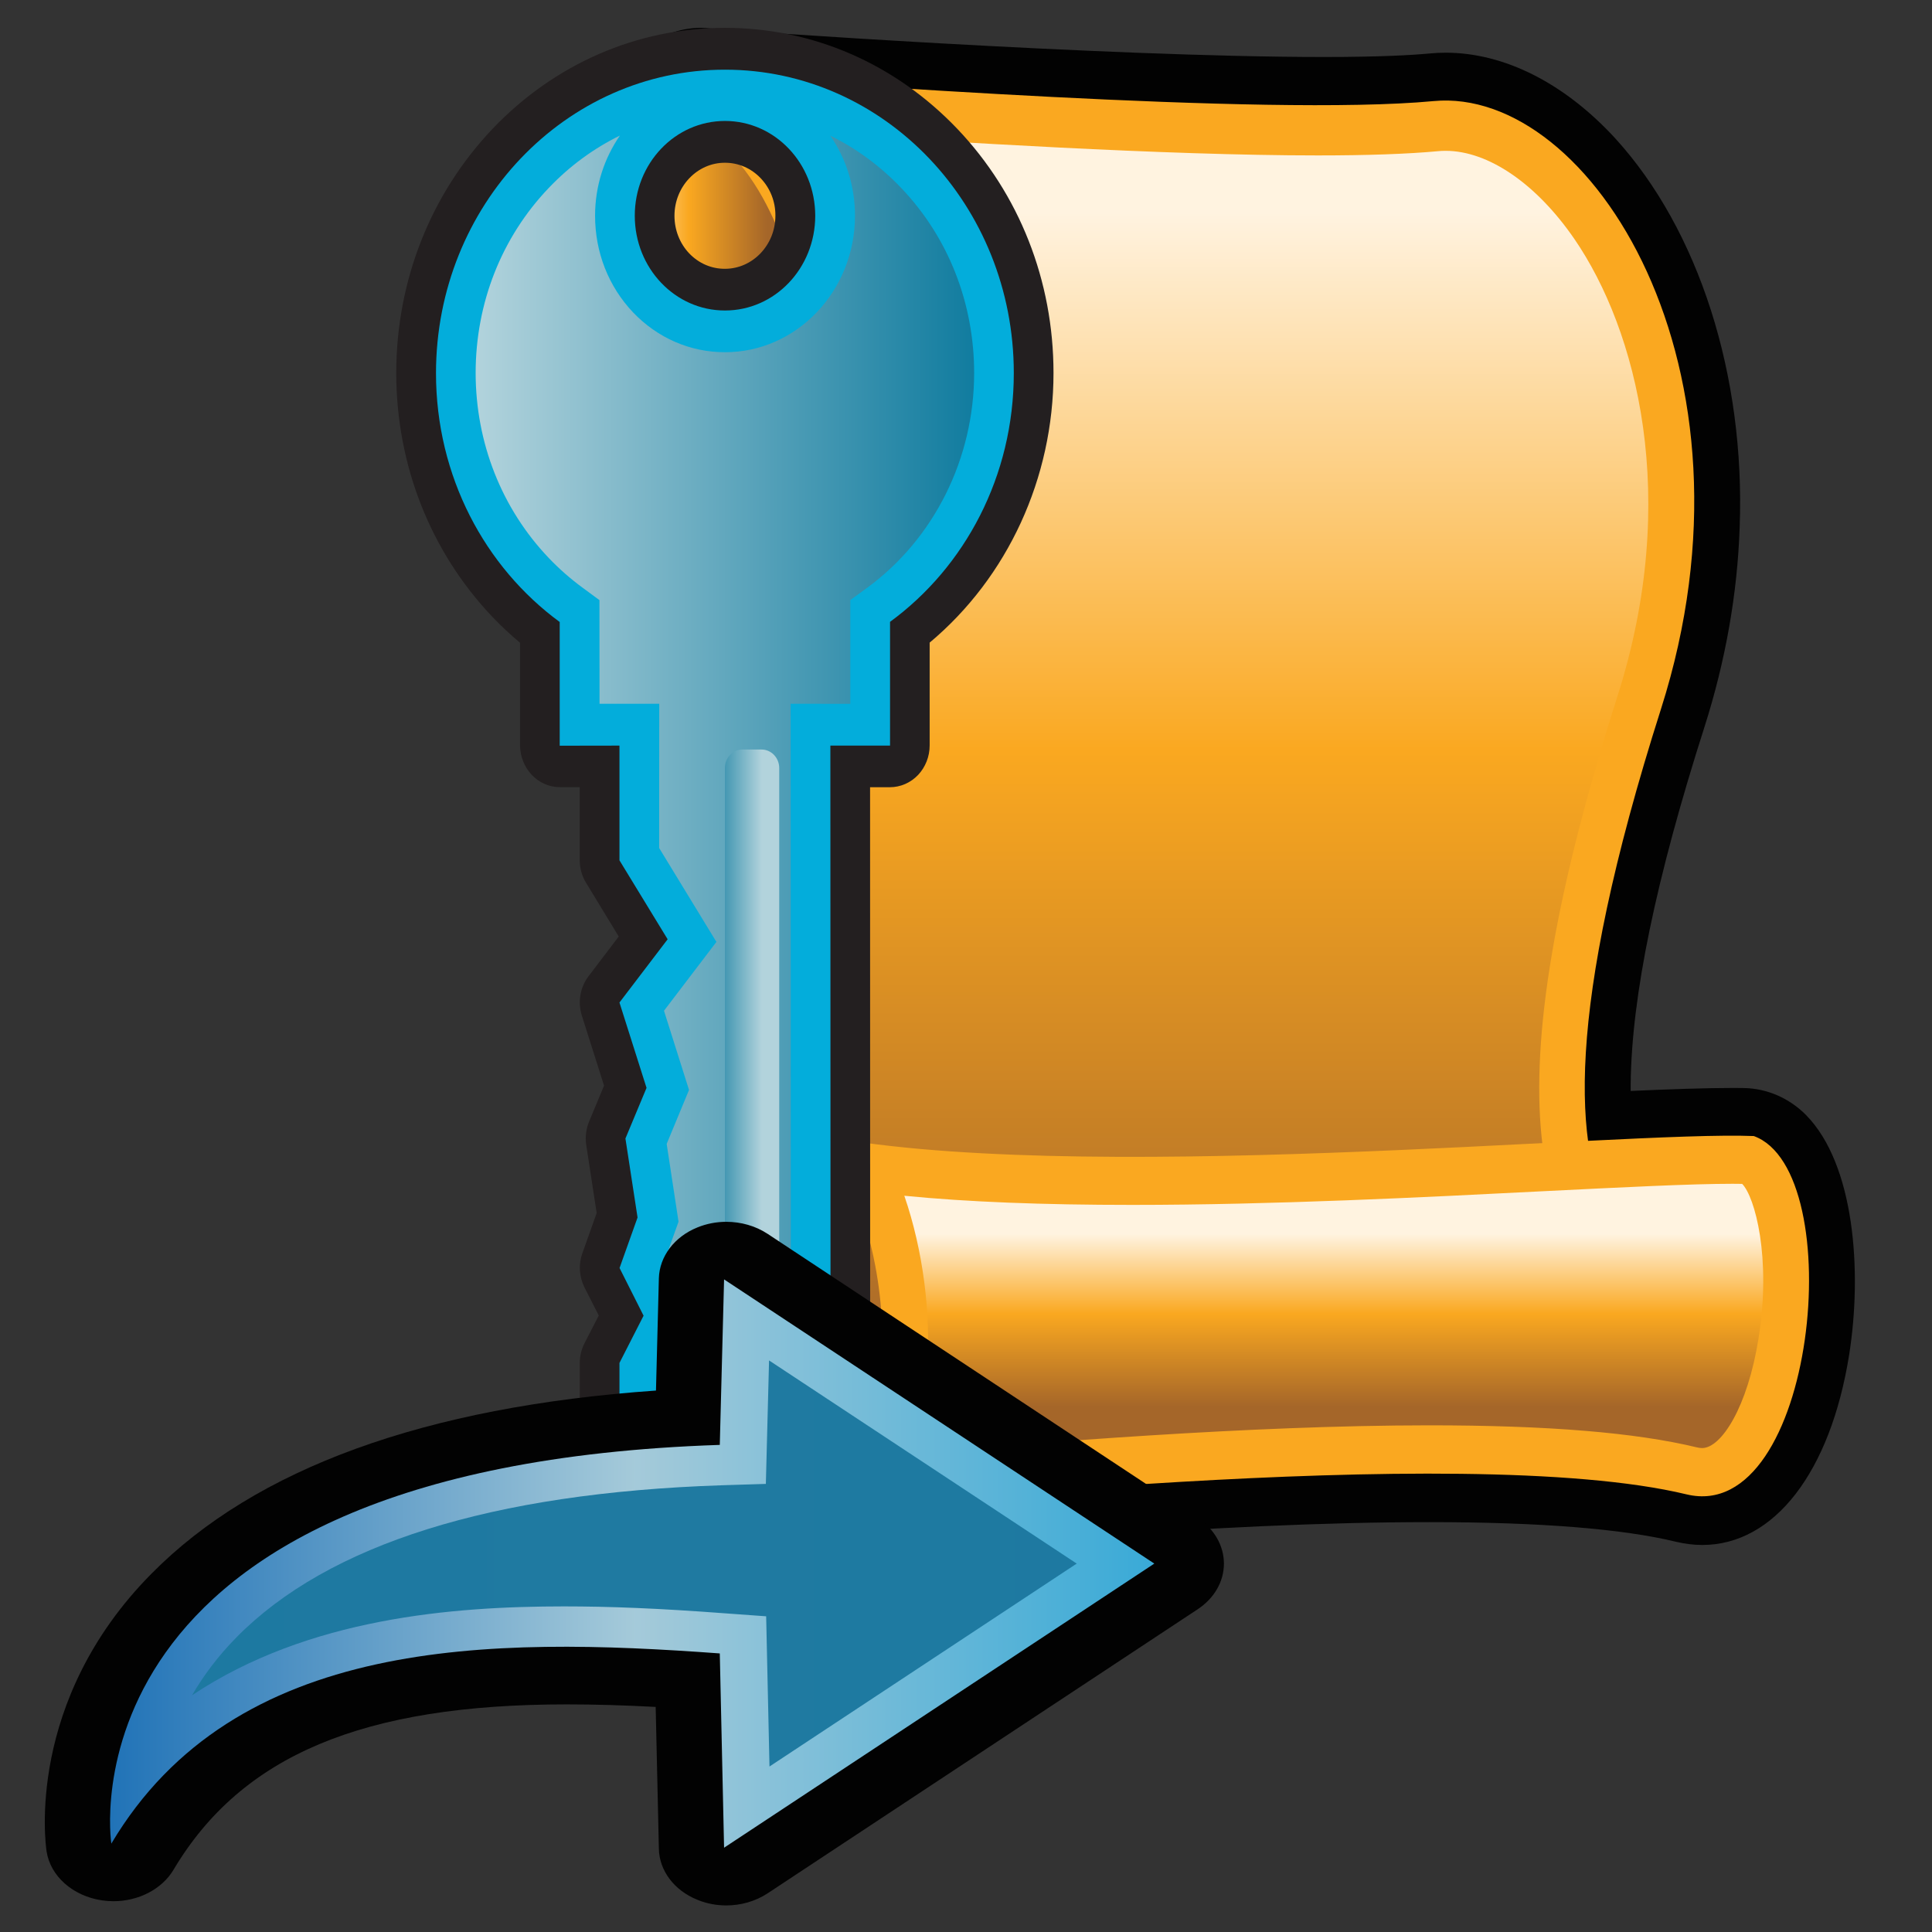 <?xml version="1.0" encoding="UTF-8" standalone="no"?>
<!-- Generator: Adobe Illustrator 14.0.0, SVG Export Plug-In . SVG Version: 6.00 Build 43363)  -->

<svg
   xmlns:dc="http://purl.org/dc/elements/1.1/"
   xmlns:cc="http://creativecommons.org/ns#"
   xmlns:rdf="http://www.w3.org/1999/02/22-rdf-syntax-ns#"
   xmlns:svg="http://www.w3.org/2000/svg"
   xmlns="http://www.w3.org/2000/svg"
   xmlns:sodipodi="http://sodipodi.sourceforge.net/DTD/sodipodi-0.dtd"
   xmlns:inkscape="http://www.inkscape.org/namespaces/inkscape"
   version="1.1"
   id="Layer_1"
   x="0px"
   y="0px"
   width="32px"
   height="32px"
   viewBox="0 0 32 32"
   enable-background="new 0 0 32 32"
   xml:space="preserve"
   inkscape:version="0.48.3.1 r9886"
   sodipodi:docname="import_key.svg"><rect x="0" y="0" width="32" height="32" fill="#333333" stroke="none"/><defs
   id="defs51"><linearGradient
     id="path7827_1_"
     gradientUnits="userSpaceOnUse"
     x1="70.103"
     y1="2423.46"
     x2="93.937"
     y2="2423.46"
     gradientTransform="matrix(-0.731,0,0,0.625,70.467,-1489.369)"><stop
       offset="0"
       style="stop-color:#39ADDB"
       id="stop20-6" /><stop
       offset="0.5"
       style="stop-color:#A8CEDE"
       id="stop22-2" /><stop
       offset="1"
       style="stop-color:#2175BB"
       id="stop24" /></linearGradient></defs><sodipodi:namedview
   pagecolor="#ffffff"
   bordercolor="#666666"
   borderopacity="1"
   objecttolerance="10"
   gridtolerance="10"
   guidetolerance="10"
   inkscape:pageopacity="0"
   inkscape:pageshadow="2"
   inkscape:window-width="1061"
   inkscape:window-height="916"
   id="namedview49"
   showgrid="false"
   inkscape:zoom="7.375"
   inkscape:cx="16"
   inkscape:cy="16"
   inkscape:window-x="0"
   inkscape:window-y="0"
   inkscape:window-maximized="0"
   inkscape:current-layer="Layer_1" />
<g
   id="g3"
   transform="matrix(0.755,0,0,0.793,6.563,0.461)">
	<path
   id="path10819"
   d="M 8.858,32 C 8.666,32 8.477,31.973 8.295,31.919 C 8.023,31.882 7.758,31.79 7.521,31.646 C 5.439,30.38 5.52,27.585 5.545,26.667 C 5.602,24.405 6.233,21.588 6.9,18.604 C 7.671,15.163 8.467,11.613 8.51,8.477 C 8.472,8.475 8.434,8.475 8.393,8.475 C 7.951,8.475 7.419,8.522 6.854,8.614 C 6.747,8.629 6.64,8.638 6.536,8.638 C 5.723,8.638 4.977,8.147 4.668,7.372 C 4.276,6.391 3.799,4.982 3.755,3.839 C 3.705,2.523 4.701,0.338 6.316,0.034 C 6.438,0.012 6.562,0 6.686,0 C 6.759,0 6.832,0.006 6.902,0.014 C 7.318,0.052 15.528,0.609 20.352,0.609 C 21.595,0.609 22.296,0.569 22.665,0.536 C 22.78,0.526 22.895,0.519 23.019,0.519 C 24.308,0.519 25.628,1.155 26.74,2.306 C 28.574,4.218 29.597,7.257 29.472,10.434 C 29.423,11.815 29.163,13.218 28.702,14.596 C 27.634,17.777 27.102,20.219 27.081,22.059 C 27.081,22.108 27.081,22.159 27.081,22.205 C 27.933,22.169 28.735,22.142 29.333,22.142 L 29.562,22.144 C 30.074,22.152 30.564,22.356 30.931,22.711 C 31.99,23.739 32.165,25.962 31.874,27.715 C 31.464,30.167 30.229,31.688 28.653,31.688 C 28.464,31.688 28.27,31.665 28.079,31.622 C 26.903,31.35 25.081,31.211 22.663,31.211 C 20.42,31.211 17.756,31.325 14.51,31.56 C 12.459,31.797 10.64,31.946 9.459,31.964 L 8.986,31.997 C 8.943,32 8.901,32 8.858,32 L 8.858,32 z"
   inkscape:connector-curvature="0"
   style="fill:#020202" />
	<path
   id="path3443"
   d="M 9.986,7.758 C 10.164,5.757 9.289,2.128 6.808,1.093 C 5.503,0.546 4.719,2.708 4.76,3.793 C 4.822,5.398 5.931,7.757 5.931,7.757 C 5.931,7.757 8.774,7.091 9.986,7.758 z"
   inkscape:connector-curvature="0"
   style="fill:#faa820" />
	<path
   id="path3445"
   d="M 27.747,14.224 C 23.466,27.014 28.737,25.51 28.837,26.861 C 28.987,29.006 9.343,31.442 8.17,30.805 C 2.384,27.662 14.526,7.767 6.943,1.005 C 9.394,1.146 19.09,1.859 22.757,1.53 C 26.202,1.221 30.128,7.107 27.747,14.224 z"
   inkscape:connector-curvature="0"
   style="fill:#faa820" />
	
		<linearGradient
   id="path10830_1_"
   gradientUnits="userSpaceOnUse"
   x1="296.593"
   y1="1120.945"
   x2="296.593"
   y2="1096.539"
   gradientTransform="translate(-279.08,-1092.68)">
		<stop
   offset="0"
   style="stop-color:#A56629"
   id="stop9" />
		<stop
   offset="0.539"
   style="stop-color:#FAA820"
   id="stop11" />
		<stop
   offset="1"
   style="stop-color:#FFF3E0"
   id="stop13" />
	</linearGradient>
	<path
   id="path10830"
   d="M 9.18,29.946 C 8.828,29.946 8.65,29.93 8.572,29.922 C 6.7,28.758 7.801,23.842 8.867,19.087 C 10.2,13.142 11.684,6.516 9.165,2.195 C 12.121,2.382 16.858,2.665 20.216,2.665 L 20.216,2.665 C 21.299,2.665 22.186,2.635 22.848,2.577 C 22.907,2.571 22.963,2.569 23.022,2.569 C 23.96,2.569 25.016,3.259 25.848,4.413 C 27.213,6.309 28.178,9.808 26.795,13.949 C 23.775,22.967 25.223,25.616 27.383,26.948 C 24.571,28.255 13.342,29.946 9.18,29.946 L 9.18,29.946 z"
   style="fill:url(#path10830_1_)"
   inkscape:connector-curvature="0" />
	<path
   id="path3447_3_"
   d="M 29.782,23.147 C 31.899,23.875 31.139,31.28 28.307,30.631 C 23.353,29.494 10.167,30.95 8.712,31 C 11.83,29.846 10.634,23.988 9.097,23.098 C 14.733,24.214 26.874,23.033 29.782,23.147 z"
   inkscape:connector-curvature="0"
   style="fill:#faa820" />
	
		<linearGradient
   id="path10840_1_"
   gradientUnits="userSpaceOnUse"
   x1="299.648"
   y1="1121.489"
   x2="299.648"
   y2="1117.88"
   gradientTransform="translate(-279.08,-1092.68)">
		<stop
   offset="0"
   style="stop-color:#A56629"
   id="stop18" />
		<stop
   offset="0.539"
   style="stop-color:#FAA820"
   id="stop20" />
		<stop
   offset="1"
   style="stop-color:#FFF3E0"
   id="stop22" />
	</linearGradient>
	<path
   id="path10840"
   d="M 11.235,29.787 C 11.447,29.273 11.586,28.686 11.642,28.036 C 11.74,26.888 11.559,25.532 11.146,24.394 C 12.528,24.524 14.186,24.585 16.147,24.585 C 19.247,24.585 22.527,24.427 25.168,24.299 C 26.902,24.217 28.4,24.144 29.318,24.144 C 29.39,24.144 29.463,24.144 29.527,24.146 C 29.806,24.418 30.17,25.681 29.886,27.372 C 29.646,28.808 29.07,29.664 28.648,29.664 L 28.648,29.664 C 28.613,29.664 28.574,29.659 28.531,29.649 C 27.187,29.34 25.267,29.189 22.658,29.189 C 18.688,29.191 14.1,29.55 11.235,29.787 L 11.235,29.787 z"
   style="fill:url(#path10840_1_)"
   inkscape:connector-curvature="0" />
	
		<linearGradient
   id="path10849_1_"
   gradientUnits="userSpaceOnUse"
   x1="287.216"
   y1="1096.992"
   x2="284.018"
   y2="1096.992"
   gradientTransform="translate(-279.08,-1092.68)">
		<stop
   offset="0"
   style="stop-color:#A56629"
   id="stop26" />
		<stop
   offset="0.539"
   style="stop-color:#FAA820"
   id="stop28" />
		<stop
   offset="1"
   style="stop-color:#FFF3E0"
   id="stop30" />
	</linearGradient>
	<path
   id="path10849"
   d="M 6.538,6.618 C 6.208,5.796 5.8,4.592 5.766,3.754 C 5.74,3.07 6.179,2.107 6.429,2.007 C 7.95,2.657 8.778,4.745 8.963,6.476 C 8.783,6.462 8.596,6.455 8.396,6.455 C 7.726,6.454 7.047,6.536 6.538,6.618 L 6.538,6.618 z"
   style="fill:url(#path10849_1_)"
   inkscape:connector-curvature="0" />
</g>
<g
   id="g33"
   transform="matrix(0.755,0,0,0.793,6.563,0.461)">
	<path
   id="path2935_6_"
   d="M 4.282,30.027 C 4.12,29.865 4.026,29.644 4.026,29.412 V 27.885 C 4.026,27.742 4.063,27.6 4.13,27.475 L 4.443,26.895 L 4.13,26.309 C 4.013,26.087 3.995,25.83 4.083,25.596 L 4.397,24.755 L 4.168,23.332 C 4.143,23.167 4.164,22.998 4.231,22.844 L 4.559,22.094 L 4.071,20.629 C 3.979,20.35 4.034,20.04 4.217,19.811 L 4.881,18.979 L 4.162,17.854 C 4.072,17.713 4.025,17.55 4.025,17.383 V 15.86 H 3.589 C 3.351,15.86 3.13,15.761 2.974,15.604 C 2.816,15.446 2.72,15.229 2.716,14.991 V 12.844 C 2.504,12.675 2.301,12.494 2.11,12.304 C 0.752,10.943 0.002,9.134 0,7.21 C 0.002,5.283 0.752,3.475 2.111,2.111 C 3.474,0.75 5.286,0 7.212,0 C 9.138,0 10.948,0.751 12.31,2.111 C 13.669,3.47 14.419,5.282 14.419,7.209 C 14.419,9.406 13.411,11.479 11.702,12.841 V 14.99 C 11.702,15.22 11.61,15.441 11.448,15.605 C 11.284,15.769 11.061,15.861 10.831,15.861 H 10.395 L 10.397,29.411 C 10.399,29.685 10.268,29.947 10.043,30.111 L 7.729,31.828 C 7.418,32.057 6.999,32.057 6.69,31.828 L 4.377,30.111 C 4.345,30.086 4.313,30.059 4.282,30.027 L 4.282,30.027 z M 7.995,3.141 C 7.786,2.932 7.509,2.818 7.212,2.818 C 6.603,2.816 6.104,3.314 6.104,3.925 C 6.104,4.223 6.219,4.501 6.426,4.71 C 6.637,4.92 6.914,5.034 7.211,5.033 C 7.82,5.033 8.318,4.536 8.318,3.925 C 8.321,3.629 8.204,3.35 7.995,3.141 L 7.995,3.141 z"
   inkscape:connector-curvature="0"
   style="fill:#231f20" />
	<path
   id="path3790_6_"
   d="M 7.212,0.874 C 10.714,0.874 13.548,3.71 13.548,7.211 C 13.548,9.365 12.474,11.264 10.833,12.407 V 14.992 H 9.524 L 9.528,29.412 L 7.21,31.13 L 4.897,29.413 V 27.886 L 5.426,26.899 L 4.899,25.903 L 5.294,24.848 L 5.028,23.198 L 5.491,22.141 L 4.897,20.358 L 5.954,19.037 L 4.897,17.388 V 14.992 L 3.586,14.994 V 12.41 C 1.946,11.265 0.872,9.367 0.872,7.212 C 0.875,3.709 3.712,0.872 7.212,0.874 L 7.212,0.874 z M 7.212,1.945 C 6.116,1.945 5.233,2.831 5.233,3.924 C 5.233,5.021 6.118,5.905 7.212,5.904 C 8.308,5.904 9.191,5.02 9.192,3.925 C 9.19,2.83 8.308,1.945 7.212,1.945 z"
   inkscape:connector-curvature="0"
   style="fill:#03addb" />
	
		<linearGradient
   id="path2946_1_"
   gradientUnits="userSpaceOnUse"
   x1="-0.718"
   y1="-103.987"
   x2="10.217"
   y2="-103.987"
   gradientTransform="matrix(1,0,0,-1,2.46,-87.84)">
		<stop
   offset="0"
   style="stop-color:#B2D3DC"
   id="stop38" />
		<stop
   offset="1"
   style="stop-color:#117C9F"
   id="stop40" />
	</linearGradient>
	<path
   id="path2946_6_"
   d="M 5.771,28.104 L 6.416,26.899 L 5.853,25.84 L 6.193,24.936 L 5.933,23.311 L 6.423,22.184 L 5.874,20.53 L 7.024,19.092 L 5.768,17.131 L 5.77,14.118 H 4.46 L 4.458,11.953 L 4.087,11.693 C 3.821,11.507 3.571,11.298 3.343,11.07 C 2.313,10.04 1.744,8.668 1.742,7.21 C 1.742,5.75 2.31,4.377 3.345,3.345 C 3.806,2.884 4.333,2.518 4.907,2.25 C 4.565,2.721 4.362,3.298 4.362,3.924 C 4.362,4.688 4.657,5.403 5.196,5.944 C 5.735,6.48 6.452,6.777 7.214,6.775 C 8.78,6.777 10.062,5.5 10.064,3.927 C 10.064,3.316 9.873,2.736 9.523,2.253 C 10.093,2.519 10.619,2.886 11.078,3.345 C 12.111,4.376 12.678,5.749 12.678,7.21 C 12.678,8.993 11.801,10.669 10.336,11.692 L 9.961,11.952 V 14.119 L 8.652,14.118 L 8.656,28.972 L 7.21,30.044 L 5.769,28.975 L 5.771,28.104 z"
   style="fill:url(#path2946_1_)"
   inkscape:connector-curvature="0" />
	
		<linearGradient
   id="rect3802_1_"
   gradientUnits="userSpaceOnUse"
   x1="-974.723"
   y1="-1005.393"
   x2="-973.639"
   y2="-1005.393"
   gradientTransform="matrix(-1.099,0,0,-1.099,-1063.197,-1083.353)">
		<stop
   offset="0"
   style="stop-color:#B2D3DC"
   id="stop44" />
		<stop
   offset="1"
   style="stop-color:#117C9F"
   id="stop46" />
	</linearGradient>
	<path
   id="rect3802_6_"
   d="M 8.015,15.074 H 7.595 C 7.382,15.074 7.21,15.245 7.21,15.458 V 28.491 C 7.21,28.706 7.382,28.877 7.595,28.877 H 8.017 C 8.23,28.877 8.402,28.706 8.402,28.491 V 15.456 C 8.399,15.247 8.229,15.074 8.015,15.074 z"
   style="fill:url(#rect3802_1_)"
   inkscape:connector-curvature="0" />
</g>
<path
   inkscape:connector-curvature="0"
   id="path10238"
   d="M 12.029,31.56 C 11.866,31.56 11.7,31.529 11.547,31.465 C 11.165,31.309 10.921,30.984 10.913,30.623 L 10.86,28.272 C 10.311,28.243 9.836,28.23 9.385,28.23 C 6.012,28.23 4.001,29.075 2.874,30.969 C 2.682,31.292 2.293,31.49 1.879,31.49 C 1.814,31.49 1.753,31.485 1.689,31.476 C 1.206,31.405 0.833,31.074 0.771,30.661 C 0.756,30.56 0.418,28.18 2.505,26.069 C 4.232,24.318 7.042,23.299 10.865,23.032 L 10.913,21.17 C 10.924,20.811 11.169,20.485 11.549,20.331 C 11.702,20.268 11.866,20.237 12.029,20.237 C 12.274,20.237 12.514,20.305 12.712,20.435 L 19.838,25.144 C 20.112,25.323 20.272,25.602 20.272,25.899 C 20.272,26.195 20.112,26.473 19.838,26.654 L 12.712,31.361 C 12.512,31.492 12.272,31.56 12.029,31.56 L 12.029,31.56 z"
   style="fill:#020202" /><path
   inkscape:connector-curvature="0"
   id="path7827_14_"
   enable-background="new    "
   d="M 11.993,21.191 L 11.922,23.932 C 0.883,24.297 1.844,30.536 1.844,30.536 C 3.887,27.098 8.131,27.108 11.922,27.386 L 11.993,30.604 L 19.119,25.898 L 11.993,21.191 z"
   style="opacity:0.98;fill:url(#path7827_1_)" /><path
   inkscape:connector-curvature="0"
   id="path4454_2_"
   enable-background="new    "
   d="M 12.745,29.259 L 12.69,26.771 L 11.986,26.72 C 10.92,26.64 10.104,26.607 9.343,26.607 C 7.5,26.607 5.102,26.797 3.181,28.079 C 3.364,27.763 3.604,27.436 3.92,27.116 C 5.441,25.575 8.143,24.728 11.948,24.601 L 12.685,24.578 L 12.738,22.533 L 17.834,25.898 L 12.745,29.259 z"
   style="opacity:0.98;fill:#1d78a0" /></svg>